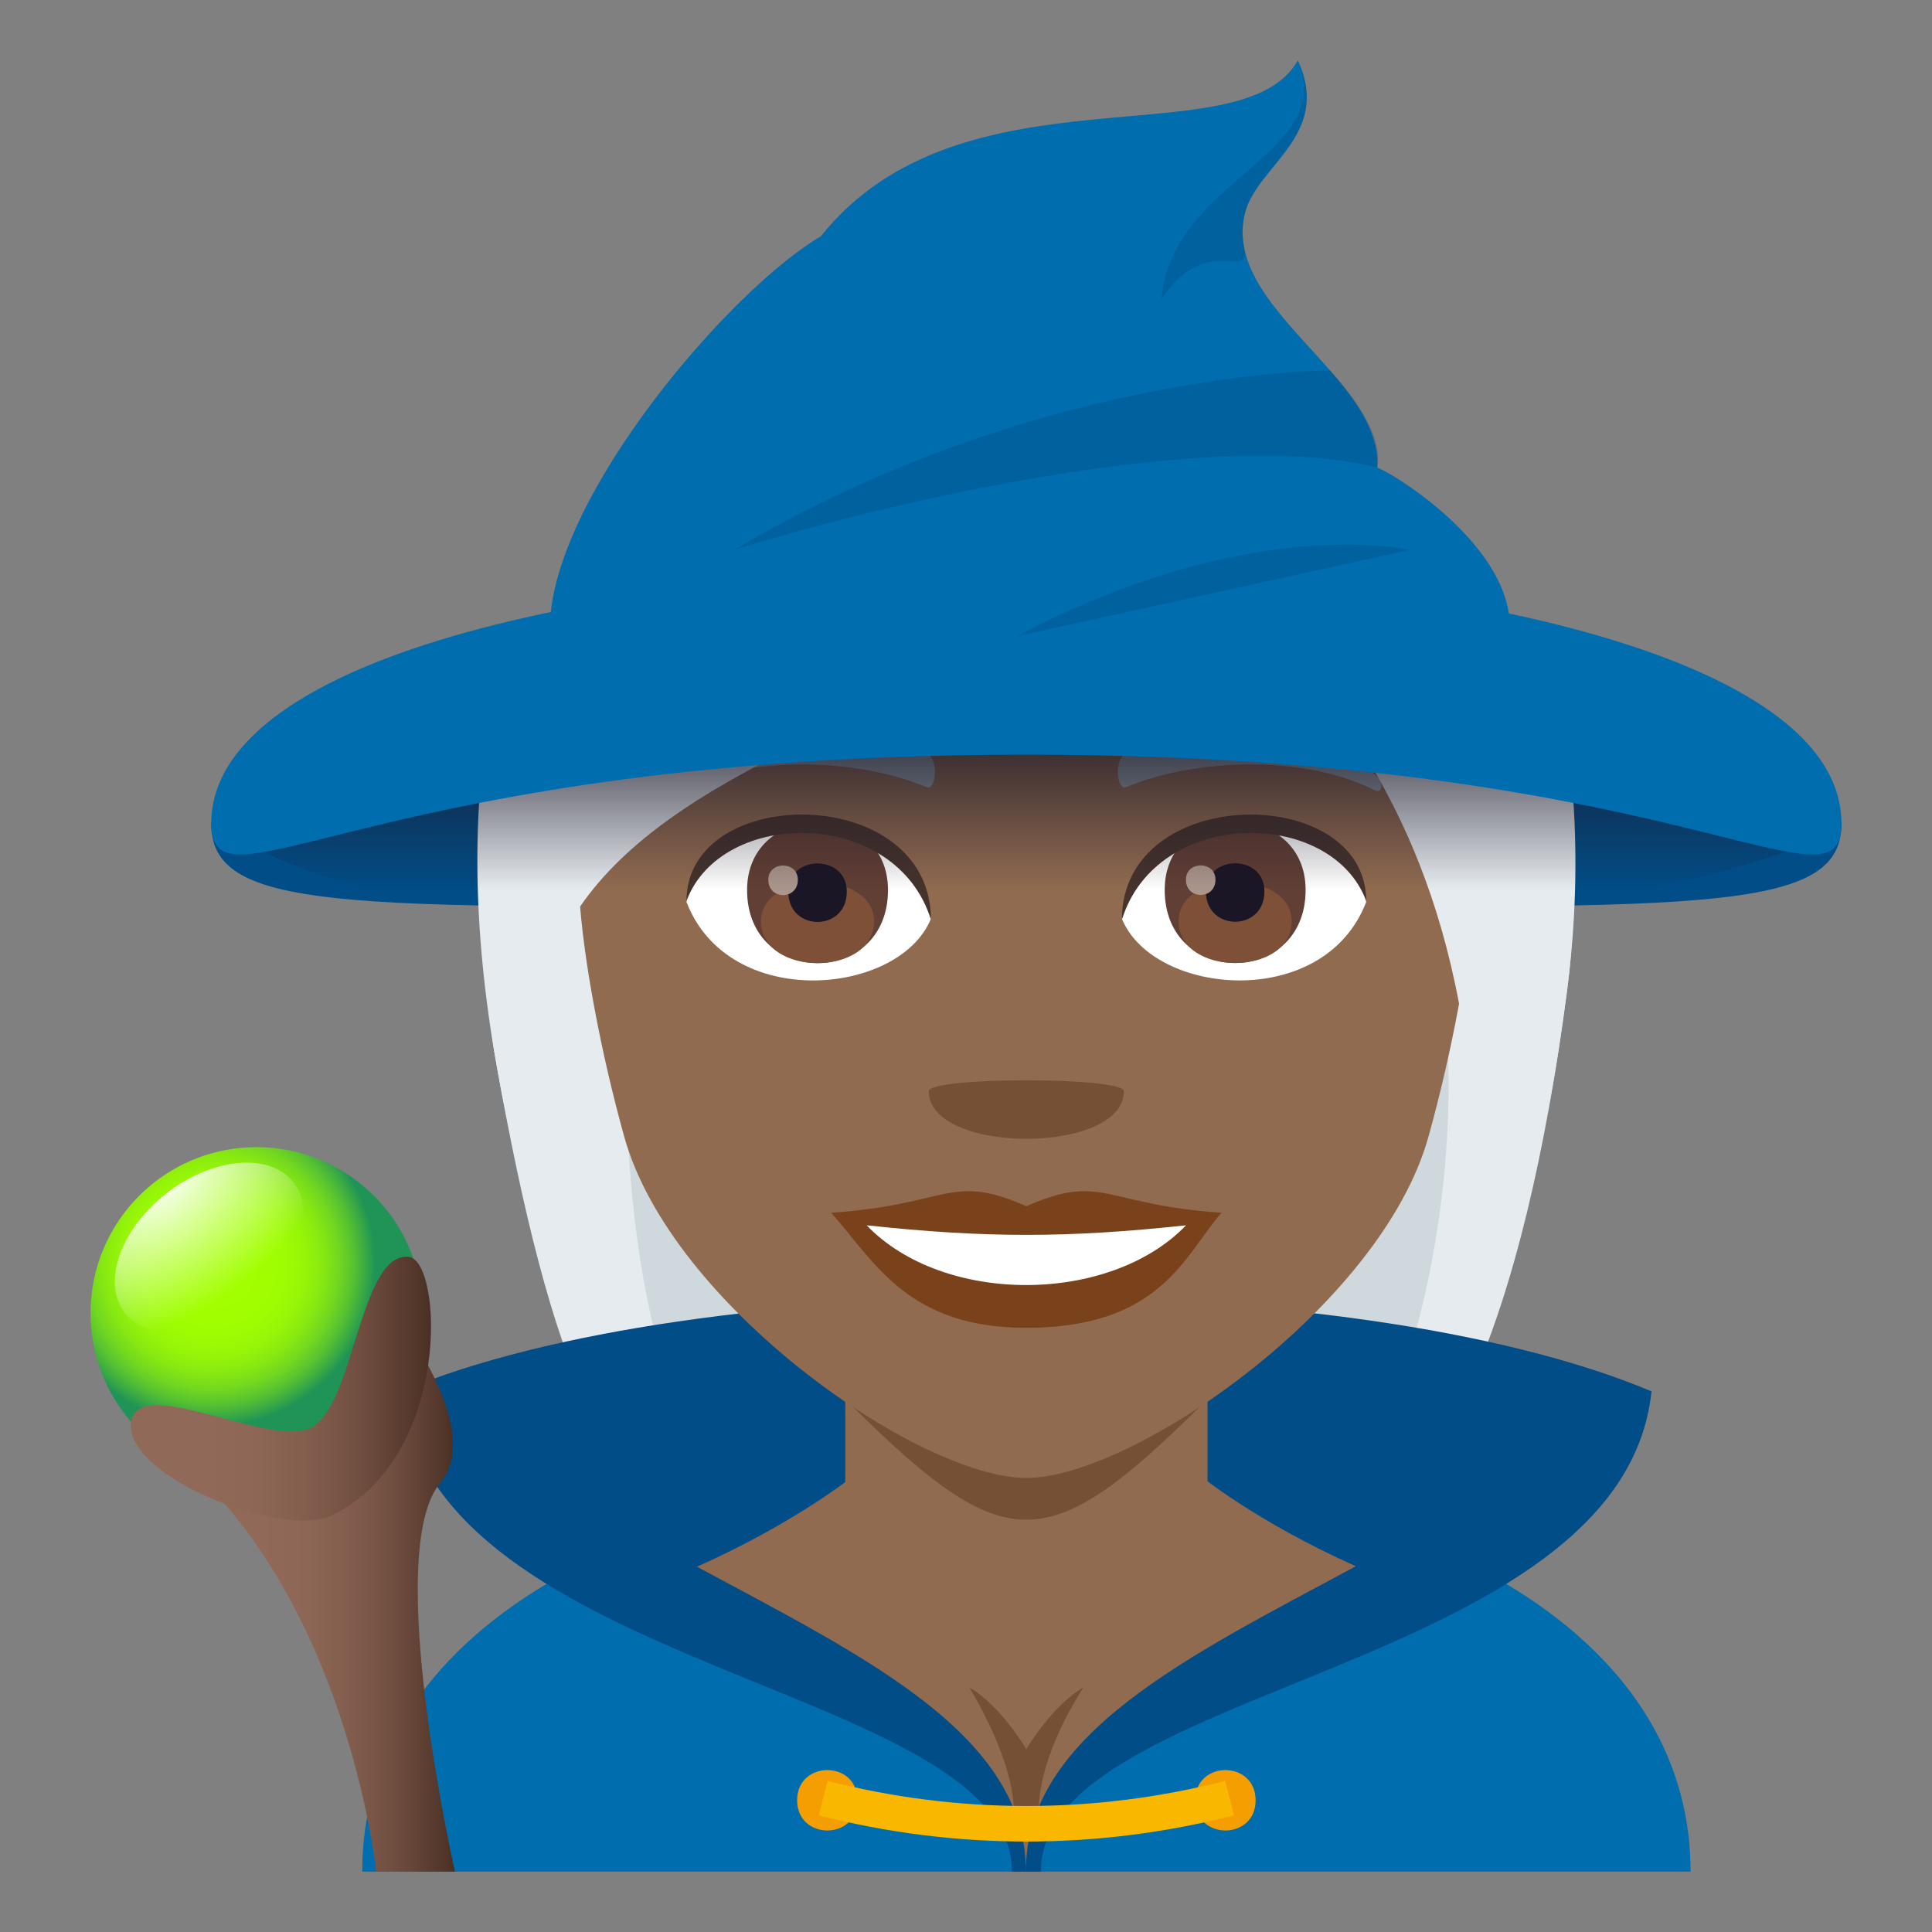 <?xml version="1.0" encoding="utf-8"?>
<!-- Generator: Adobe Illustrator 15.0.0, SVG Export Plug-In . SVG Version: 6.00 Build 0)  -->
<!DOCTYPE svg PUBLIC "-//W3C//DTD SVG 1.1//EN" "http://www.w3.org/Graphics/SVG/1.1/DTD/svg11.dtd">
<svg version="1.1" id="Layer_1" xmlns:x="http://ns.adobe.com/Extensibility/1.0/" xmlns:i="http://ns.adobe.com/AdobeIllustrator/10.0/" xmlns:graph="http://ns.adobe.com/Graphs/1.0/"
	 xmlns="http://www.w3.org/2000/svg" xmlns:xlink="http://www.w3.org/1999/xlink" xmlns:a="http://ns.adobe.com/AdobeSVGViewerExtensions/3.0/"
	 x="0px" y="0px" width="64px" height="64px" viewBox="0 0 64 64" enable-background="new 0 0 64 64" xml:space="preserve">
<rect x="0" y="0" width="64" height="64" fill="#808080" stroke="none"/>
<path fill="#B3C2C6" d="M24.057,18.244c-6.701,33.574-6.09,32.855,8.02,32.855C24.27,44.725,39.227,17.789,24.057,18.244z"/>
<path fill="#CFD8DD" d="M21.641,17.727c-4.893,25.506-0.674,32.055,3.074,33.373h4.293C18.963,42.838,34.666,17.225,21.641,17.727z"
	/>
<path fill="#B3C2C6" d="M43.775,18.244c6.703,33.572,6.09,32.854-8.02,32.854C42.936,45.98,28.607,17.787,43.775,18.244z"/>
<path fill="#CFD8DD" d="M46.193,17.725c7.15,23.205-0.016,32.297-3.078,33.373h-4.291C48.873,43.51,33.166,17.223,46.193,17.725z"/>
<path fill="#E6EBEF" d="M47.184,30.193c2.041,5.9,0.021,18.008-4.203,20.906c4.682,0,7.533-7.678,8.924-18.234
	C53.641,19.674,43.549,19.666,47.184,30.193z"/>
<path fill="#E6EBEF" d="M16.455,35.314C18.162,44.842,20.26,51.1,24.854,51.1c-5.121-6.285-4.52-19.537-3.064-22.832
	C29.211,23.035,13.57,19.197,16.455,35.314z"/>
<path fill="#006DAE" d="M12,62h44.002C56.002,44.281,12,44.281,12,62z"/>
<path fill="#014D87" d="M13.293,46.09C14.26,55.387,33.539,55.832,33.52,62h0.961c-0.02-6.168,19.262-6.613,20.227-15.91
	C44.732,41.891,22.992,42.006,13.293,46.09z"/>
<path fill="#916B50" d="M33.984,62L33.984,62c-0.014-4.545,5.357-7.113,10.93-10.117c-3.283-1.461-5.195-3.029-5.195-3.029h-11.4
	c0,0-1.938,1.58-5.232,3.045C28.652,54.893,33.998,57.463,33.984,62z"/>
<path fill="#014D87" d="M61,27.281C61,30.533,55.576,30,33.998,30c-21.576,0-27,0.533-27-2.719C6.998,24.025,61,24.025,61,27.281z"
	/>
<radialGradient id="SVGID_1_" cx="7.049" cy="41.86" r="5.378" gradientUnits="userSpaceOnUse">
	<stop  offset="0.23" style="stop-color:#A2FF00"/>
	<stop  offset="0.432" style="stop-color:#9FFD02"/>
	<stop  offset="0.563" style="stop-color:#97F608"/>
	<stop  offset="0.674" style="stop-color:#88E911"/>
	<stop  offset="0.774" style="stop-color:#73D81F"/>
	<stop  offset="0.866" style="stop-color:#57C231"/>
	<stop  offset="0.951" style="stop-color:#36A647"/>
	<stop  offset="1" style="stop-color:#209456"/>
	<a:midPointStop  offset="0.23" style="stop-color:#A2FF00"/>
	<a:midPointStop  offset="0.787" style="stop-color:#A2FF00"/>
	<a:midPointStop  offset="1" style="stop-color:#209456"/>
</radialGradient>
<circle fill="url(#SVGID_1_)" cx="8.5" cy="43.5" r="5.5"/>
<radialGradient id="SVGID_2_" cx="563.2" cy="62.89" r="7.573" gradientTransform="matrix(0.358 0.465 -0.715 0.551 -151.418 -257.493)" gradientUnits="userSpaceOnUse">
	<stop  offset="0" style="stop-color:#FFFFFF"/>
	<stop  offset="1" style="stop-color:#FFFFFF;stop-opacity:0"/>
	<a:midPointStop  offset="0" style="stop-color:#FFFFFF"/>
	<a:midPointStop  offset="0.551" style="stop-color:#FFFFFF"/>
	<a:midPointStop  offset="1" style="stop-color:#FFFFFF;stop-opacity:0"/>
</radialGradient>
<path fill="url(#SVGID_2_)" d="M8.336,43.158c-1.545,1.191-3.426,1.34-4.199,0.334c-0.775-1.006-0.15-2.785,1.395-3.977
	c1.547-1.189,3.428-1.34,4.203-0.334C10.51,40.189,9.883,41.971,8.336,43.158z"/>
<linearGradient id="SVGID_3_" gradientUnits="userSpaceOnUse" x1="6.466" y1="53.009" x2="15.072" y2="53.009">
	<stop  offset="0.255" style="stop-color:#916958"/>
	<stop  offset="0.432" style="stop-color:#8D6655"/>
	<stop  offset="0.609" style="stop-color:#815C4C"/>
	<stop  offset="0.786" style="stop-color:#6D4C3E"/>
	<stop  offset="0.962" style="stop-color:#513529"/>
	<stop  offset="1" style="stop-color:#4A2F24"/>
	<a:midPointStop  offset="0.255" style="stop-color:#916958"/>
	<a:midPointStop  offset="0.707" style="stop-color:#916958"/>
	<a:midPointStop  offset="1" style="stop-color:#4A2F24"/>
</linearGradient>
<path fill="url(#SVGID_3_)" d="M13.422,44.018c0,0,2.566,3.436,1.164,5.102C12.656,51.406,15.072,62,15.072,62h-2.609
	c0,0-0.848-8.141-5.818-13.039C5.15,47.49,13.516,48.619,13.422,44.018z"/>
<linearGradient id="SVGID_4_" gradientUnits="userSpaceOnUse" x1="4.336" y1="46" x2="14.278" y2="46">
	<stop  offset="0.255" style="stop-color:#916958"/>
	<stop  offset="0.432" style="stop-color:#8D6655"/>
	<stop  offset="0.609" style="stop-color:#815C4C"/>
	<stop  offset="0.786" style="stop-color:#6D4C3E"/>
	<stop  offset="0.962" style="stop-color:#513529"/>
	<stop  offset="1" style="stop-color:#4A2F24"/>
	<a:midPointStop  offset="0.255" style="stop-color:#916958"/>
	<a:midPointStop  offset="0.707" style="stop-color:#916958"/>
	<a:midPointStop  offset="1" style="stop-color:#4A2F24"/>
</linearGradient>
<path fill="url(#SVGID_4_)" d="M13.543,41.635c1.115,0.123,1.432,6.568-2.514,8.551c-1.668,0.838-7.137-1.363-6.664-3.17
	c0.381-1.441,4.652,0.984,5.961,0.268C11.75,46.5,11.926,41.461,13.543,41.635z"/>
<path fill="#916B50" d="M28,49.447c0,5.539,12,5.539,12,0c0-3.379,0-8.963,0-8.963H28C28,40.484,28,45.086,28,49.447z"/>
<path fill="#755035" d="M27.645,46c5.775,5.791,6.936,5.787,12.709-0.004L27.645,46z"/>
<path fill="#916B50" d="M33.998,10.178c-10.422,0-15.441,8.488-14.814,19.4c0.129,2.193,0.738,5.359,1.492,8.068
	c1.563,5.637,9.811,11.313,13.322,11.313s11.762-5.676,13.324-11.313c0.754-2.709,1.363-5.875,1.494-8.068
	C49.441,18.666,44.422,10.178,33.998,10.178z"/>
<path fill="#7A421B" d="M34,39.957c-2.535-1.113-2.553-0.047-6.465,0.217c1.469,1.666,2.549,3.811,6.463,3.811
	c4.49,0,5.25-2.434,6.467-3.811C36.551,39.91,36.533,38.844,34,39.957z"/>
<path fill="#FFFFFF" d="M28.709,40.59c2.553,2.656,8.059,2.621,10.58,0C35.357,41.012,32.641,41.012,28.709,40.59z"/>
<path fill="#99A8AE" d="M45.484,25.613c-2.348-1.4-6.561-1.57-8.227-0.617c-0.354,0.191-0.258,1.203,0.047,1.078
	c2.377-0.992,5.998-1.041,8.23,0.104C45.836,26.332,45.842,25.818,45.484,25.613z"/>
<path fill="#99A8AE" d="M22.514,25.613c2.348-1.4,6.561-1.57,8.229-0.617c0.354,0.191,0.26,1.203-0.049,1.078
	c-2.377-0.992-5.996-1.041-8.229,0.104C22.166,26.332,22.158,25.818,22.514,25.613z"/>
<path fill="#755035" d="M37.23,36.148c0,2.102-6.463,2.102-6.463,0C30.768,35.666,37.23,35.666,37.23,36.148z"/>
<path fill="#FFFFFF" d="M45.258,29.875c-1.393,3.645-7.057,3.109-8.094,0.559C37.949,26.336,44.492,25.986,45.258,29.875z"/>
<path fill="#613F34" d="M38.582,29.479c0,3.229,4.668,3.229,4.668,0C43.25,26.482,38.582,26.482,38.582,29.479z"/>
<path fill="#7D5037" d="M39.043,30.512c0,1.852,3.746,1.852,3.746,0C42.789,28.793,39.043,28.793,39.043,30.512z"/>
<path fill="#1A1626" d="M39.947,29.529c0,1.34,1.939,1.34,1.939,0C41.887,28.287,39.947,28.287,39.947,29.529z"/>
<path fill="#AB968C" d="M39.285,29.139c0,0.676,0.979,0.676,0.979,0C40.264,28.51,39.285,28.51,39.285,29.139z"/>
<path fill="#45332C" d="M45.258,29.846c0-3.914-8.094-3.914-8.094,0.621C38.318,26.744,44.102,26.744,45.258,29.846z"/>
<path fill="#FFFFFF" d="M22.74,29.875c1.395,3.645,7.059,3.111,8.098,0.559C30.051,26.336,23.508,25.986,22.74,29.875z"/>
<path fill="#613F34" d="M24.748,29.484c0,3.227,4.668,3.227,4.668,0C29.416,26.486,24.748,26.486,24.748,29.484z"/>
<path fill="#7D5037" d="M25.209,30.516c0,1.852,3.746,1.852,3.746,0C28.955,28.799,25.209,28.799,25.209,30.516z"/>
<path fill="#1A1626" d="M26.113,29.535c0,1.34,1.938,1.34,1.938,0C28.051,28.291,26.113,28.291,26.113,29.535z"/>
<path fill="#AB968C" d="M25.451,29.143c0,0.678,0.979,0.678,0.979,0C26.43,28.514,25.451,28.514,25.451,29.143z"/>
<path fill="#45332C" d="M22.74,29.846c0-3.914,8.098-3.914,8.098,0.619C29.682,26.744,23.898,26.744,22.74,29.846z"/>
<path fill="#E6EBEF" d="M42.459,20.957c1.26,2.146,4.551,5.25,5.875,12.295c1.152,6.137,2.18,10.17,3.57-0.387
	c0.598-4.537,0.199-8.59-0.709-11.908H42.459z"/>
<path fill="#E6EBEF" d="M16.836,20.957c-1.137,3.828-1.414,8.58-0.381,14.357c1.707,9.527,1.307-1.986,2.762-5.283
	c3.027-4.41,10.277-6.369,15.012-9.074H16.836z"/>
<linearGradient id="SVGID_5_" gradientUnits="userSpaceOnUse" x1="33.992" y1="31.469" x2="33.992" y2="24.293">
	<stop  offset="0.279" style="stop-color:#1A1626;stop-opacity:0"/>
	<stop  offset="1" style="stop-color:#1A1626;stop-opacity:0.8"/>
	<a:midPointStop  offset="0.279" style="stop-color:#1A1626;stop-opacity:0"/>
	<a:midPointStop  offset="0.672" style="stop-color:#1A1626;stop-opacity:0"/>
	<a:midPointStop  offset="1" style="stop-color:#1A1626;stop-opacity:0.8"/>
</linearGradient>
<path fill="url(#SVGID_5_)" d="M59.393,28.141c-11.291,4.002-41.176,4.852-50.801,0.004C17.238,23.01,53.531,23.01,59.393,28.141z"
	/>
<path fill="#006DAE" d="M61,27.281C61,30.533,55.576,25,33.998,25c-21.574,0-27,5.533-27,2.281C6.998,16.025,61,16.025,61,27.281z"
	/>
<path fill="#006DAE" d="M45.625,15.488c0.168-3.02-5.205-5.309-4.373-8.465C41.656,5.496,44.123,4.471,42.994,2
	c-1.869,3.305-11.162,0-15.803,5.828c-3.713,2.186-11.516,11.822-8.154,15.182c7.066-1.203,21.148-1.686,29.936,0
	C52.264,19.719,46.813,16.012,45.625,15.488z"/>
<path opacity="0.2" fill="#013366" enable-background="new    " d="M42.994,2c1.332,3.121-4.215,3.961-4.518,7.922
	c1.396-2.223,2.99-0.629,2.746-1.678C40.623,5.574,44.342,4.996,42.994,2z"/>
<path opacity="0.2" fill="#013366" enable-background="new    " d="M44.053,12.27c0,0-9.701,0-19.742,5.949
	c6.965-2.145,16.574-3.945,21.314-2.729C45.906,14.121,44.053,12.27,44.053,12.27z"/>
<path opacity="0.2" fill="#013366" enable-background="new    " d="M46.688,18.219c0,0-3.443,0.762-13.002,2.855
	C41.467,16.98,46.688,18.219,46.688,18.219z"/>
<path fill="#755035" d="M35.887,55.9c-1.063,0.623-1.889,2.045-1.889,2.045s-0.824-1.422-1.885-2.045
	c1.885,3.193,1.43,4.631,1.43,4.631h0.912C34.455,60.531,33.998,58.895,35.887,55.9z"/>
<path fill="#F59E01" d="M28.406,59.637c0,1.334-2,1.334-2,0S28.406,58.303,28.406,59.637z"/>
<path fill="#F59E01" d="M41.594,59.637c0,1.334-2,1.334-2,0S41.594,58.303,41.594,59.637z"/>
<path fill="#F9B700" d="M40.877,60.135c-4.512,1.158-9.242,1.158-13.754,0c0.098-0.379,0.195-0.76,0.293-1.141
	c4.32,1.109,8.848,1.109,13.168,0C40.682,59.375,40.779,59.756,40.877,60.135z"/>
</svg>
